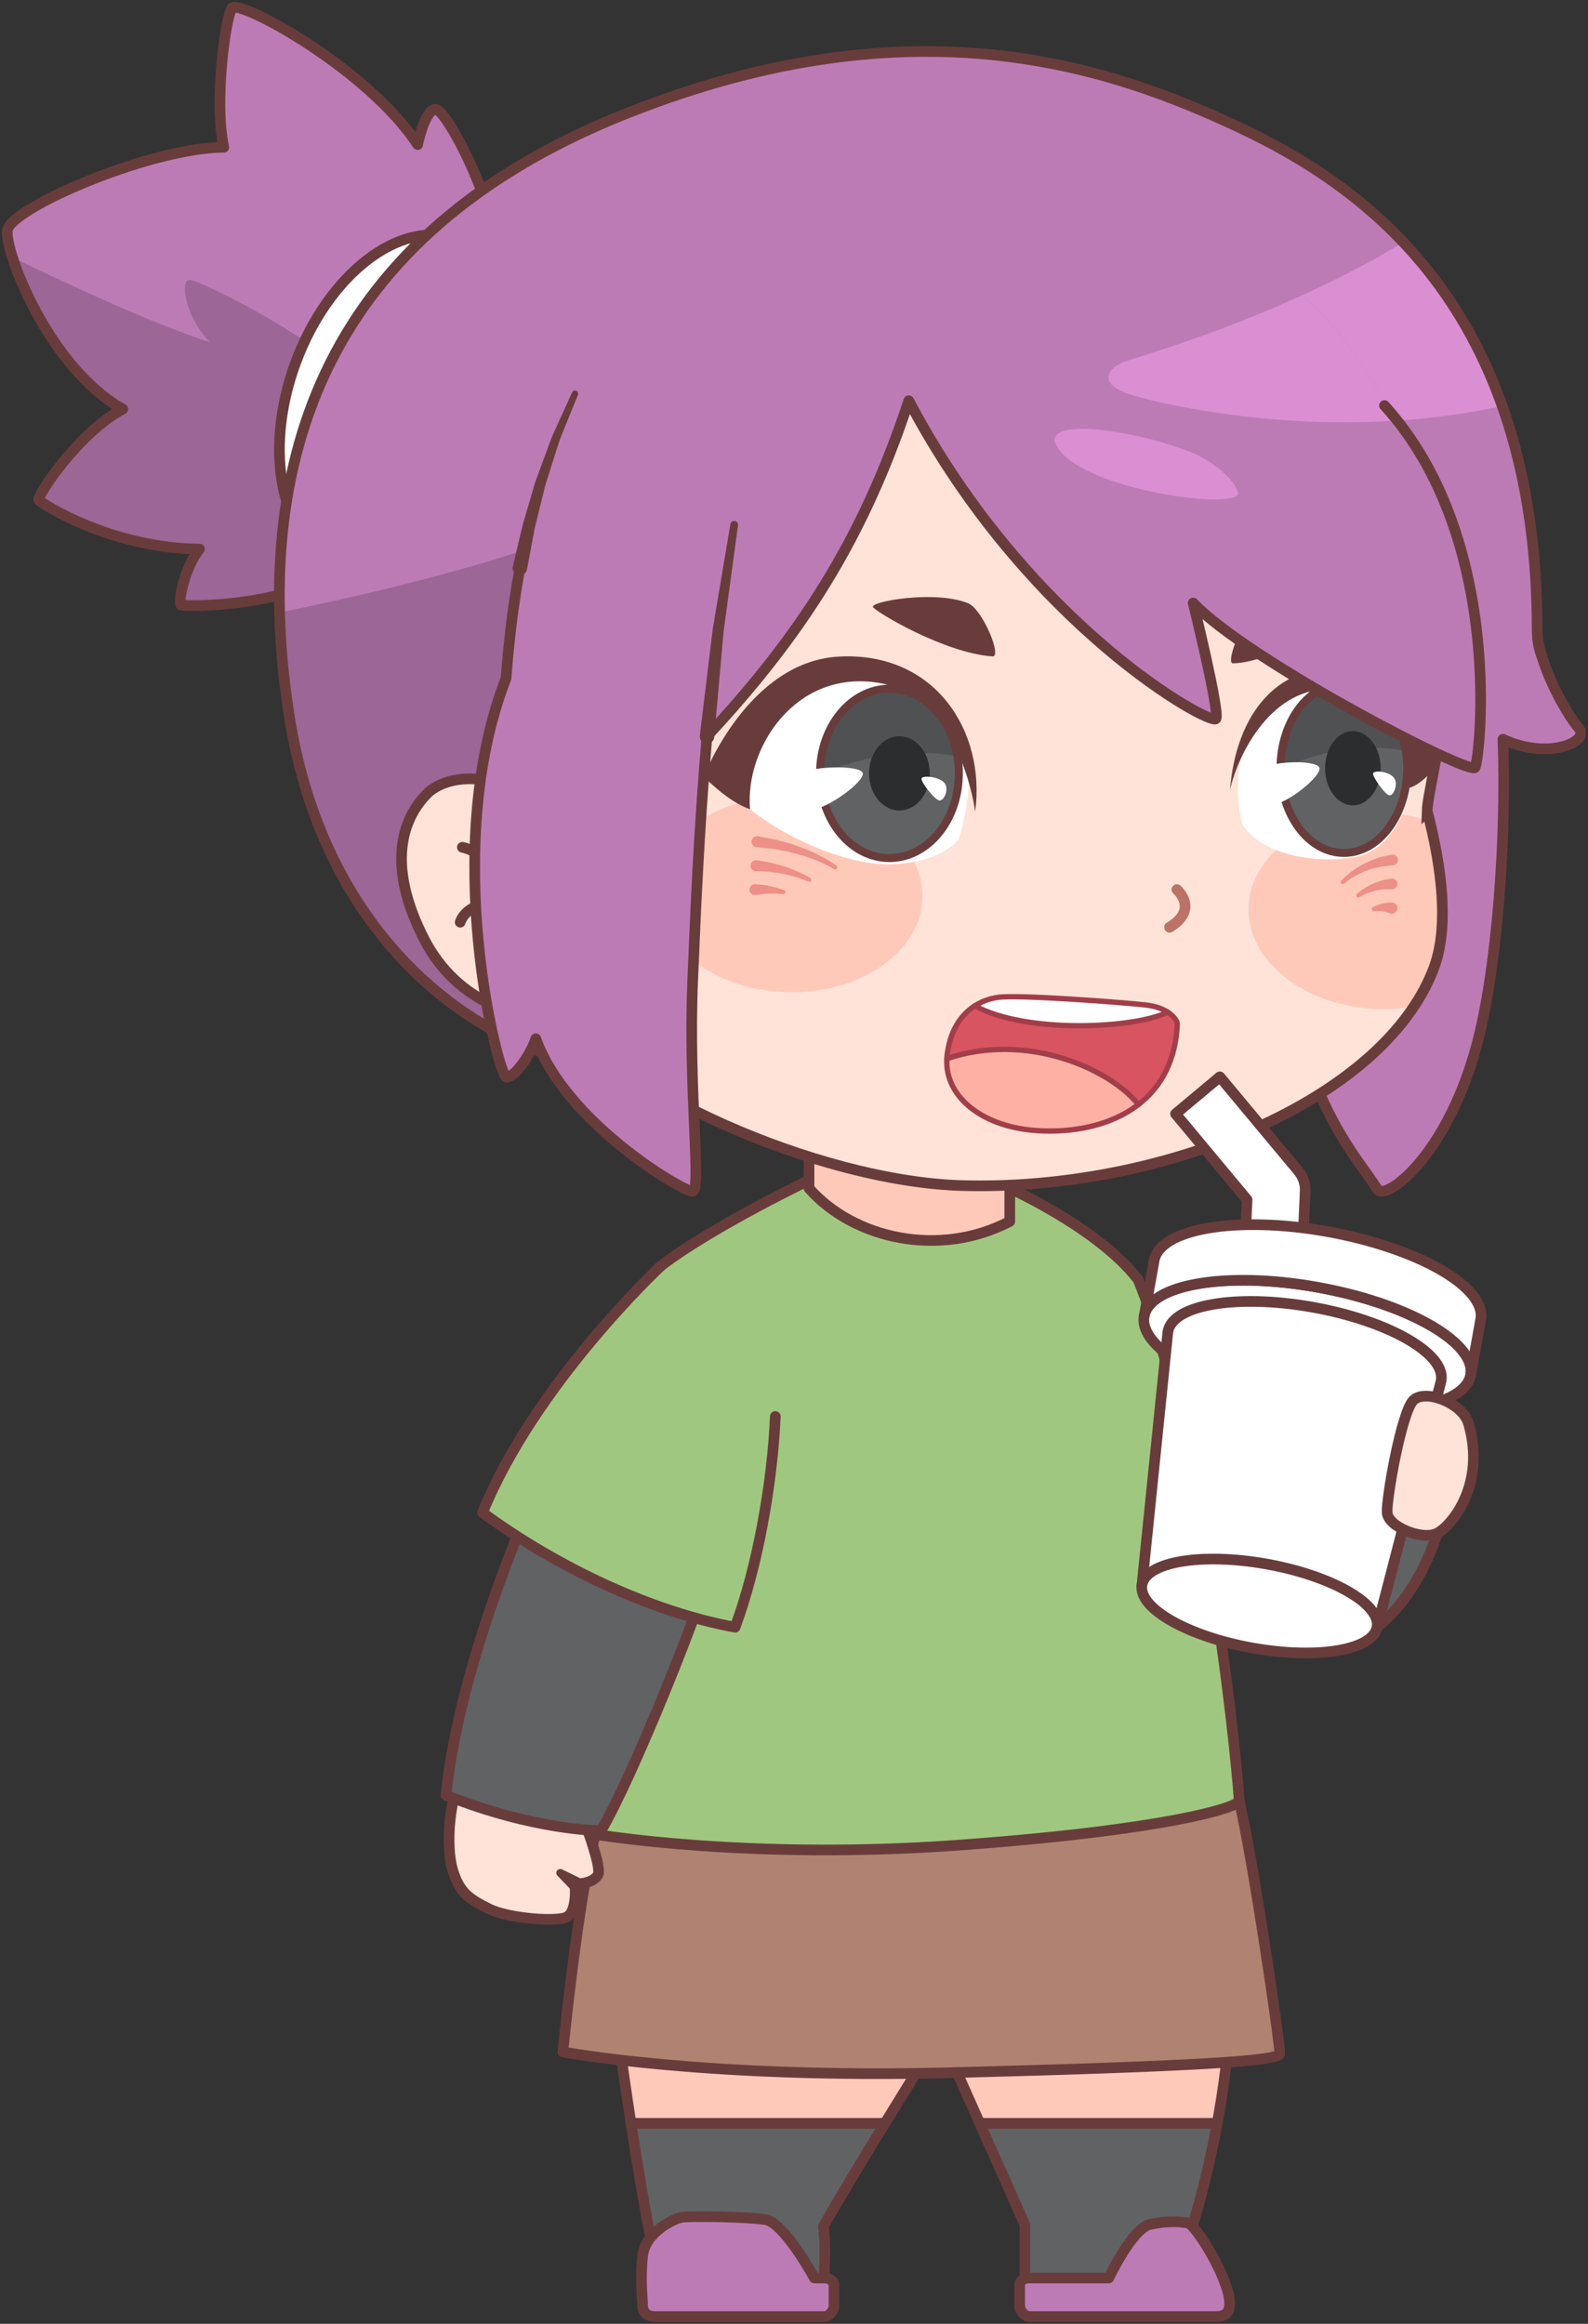 <svg width="298" height="436" viewBox="0 0 298 436" fill="none" xmlns="http://www.w3.org/2000/svg">
<rect x="0" y="0" width="298" height="436" fill="#333333" stroke="none"/>
<g clip-path="url(#clip0_45_749)">
<path d="M183.861 398.382L192.322 417.361V429.331H219.845C219.845 429.331 225.07 416.48 228.414 398.382H183.861Z" fill="#616263"/>
<path d="M124.063 429.331H154.524C154.524 429.331 155.092 421.875 154.524 417.7C157.123 413.036 161.726 405.418 166.044 398.382H118.404C120.042 409.051 122.019 420.519 124.063 429.331Z" fill="#616263"/>
<path d="M231.122 367.434H114.139C114.139 367.434 115.886 381.966 118.404 398.382H166.044C171.46 389.557 176.415 381.668 176.415 381.668L183.861 398.382H228.414C230.134 389.11 231.352 378.455 231.122 367.434Z" fill="#FFC9BA"/>
<path d="M183.861 398.382H228.414" stroke="#693C3C" stroke-width="2" stroke-linecap="round" stroke-linejoin="round"/>
<path d="M118.404 398.382H166.044" stroke="#693C3C" stroke-width="2" stroke-linecap="round" stroke-linejoin="round"/>
<path d="M114.139 367.434C114.139 367.434 118.878 406.977 124.063 429.344H154.524C154.524 429.344 155.092 421.888 154.524 417.713C160.386 407.207 176.415 381.681 176.415 381.681L192.322 417.374V429.344H219.845C219.845 429.344 231.799 399.968 231.122 367.434H114.139Z" stroke="#693C3C" stroke-width="2" stroke-linecap="round" stroke-linejoin="round"/>
<path d="M111.716 344.159C108.508 355.681 105.624 384.989 105.624 384.989C105.624 384.989 132.646 390.059 178.053 388.893C224.082 387.7 239.989 386.697 240.152 385.341C240.314 383.986 235.075 348.401 232.543 337.896C232.543 337.896 157.407 330.277 111.716 344.159Z" fill="#B08271" stroke="#693C3C" stroke-width="2" stroke-linecap="round" stroke-linejoin="round"/>
<path d="M152.831 220.948C152.831 220.948 133.878 229.95 123.955 237.568C119.514 240.984 113.056 270.617 111.703 300.441C110.349 330.264 111.703 344.158 111.703 344.158C111.703 344.158 140.471 349.066 179.894 346.192C219.317 343.318 232.354 339.075 232.516 337.896C232.679 336.716 227.02 273.505 213.604 240.13C205.941 230.126 188.342 222.426 188.342 222.426C188.342 222.426 168.373 219.43 152.804 220.976L152.831 220.948Z" fill="#A0C77F" stroke="#693C3C" stroke-width="2" stroke-linecap="round" stroke-linejoin="round"/>
<path d="M151.816 209.168V222.955C160.169 232.458 176.293 236.063 189.492 229.163V209.168H151.816Z" fill="#FFC9BA" stroke="#693C3C" stroke-width="2" stroke-linecap="round" stroke-linejoin="round"/>
<path d="M94.279 52.367C93.548 38.621 83.787 20.51 81.756 20.51C79.726 20.51 78.372 27.126 78.372 27.126C69.071 12.892 44.703 -0.325 43.511 1.532C42.32 3.389 40.127 19.155 41.995 27.627C27.78 27.79 1.895 39.15 1.381 43.217C0.866 47.283 9.165 68.973 23.042 76.767C15.23 80.712 6.634 93.197 7.311 93.875C7.987 94.553 20.849 102.849 37.433 103.025C34.725 106.252 33.209 113.355 34.048 113.531C34.888 113.707 51.648 114.345 65.863 106.563C80.078 98.782 95.132 68.281 94.293 52.353L94.279 52.367Z" fill="#BD7BB6"/>
<path d="M69.234 72.701C55.533 61.341 37.934 52.882 35.727 52.529C33.52 52.177 34.888 59.822 39.45 64.215C28.647 60.798 11.751 52.868 2.342 48.3C4.901 56.366 12.293 70.721 23.028 76.754C15.217 80.698 6.62 93.183 7.297 93.861C7.974 94.539 20.835 102.835 37.419 103.012C34.712 106.238 33.195 113.341 34.035 113.517C34.874 113.694 51.634 114.331 65.849 106.55C69.748 104.421 73.701 100.572 77.384 95.8C77.045 86.772 75.069 77.513 69.234 72.687V72.701Z" fill="#9C6696"/>
<path d="M94.279 52.367C93.548 38.621 83.787 20.51 81.756 20.51C79.726 20.51 78.372 27.126 78.372 27.126C69.071 12.892 44.703 -0.325 43.511 1.532C42.32 3.389 40.127 19.155 41.995 27.627C27.78 27.79 1.895 39.15 1.381 43.217C0.866 47.283 9.165 68.973 23.042 76.767C15.23 80.712 6.634 93.197 7.311 93.875C7.987 94.553 20.849 102.849 37.433 103.025C34.725 106.252 33.209 113.355 34.048 113.531C34.888 113.707 51.648 114.345 65.863 106.563C80.078 98.782 95.132 68.281 94.293 52.353L94.279 52.367Z" stroke="#693C3C" stroke-width="2" stroke-linecap="round" stroke-linejoin="round"/>
<path d="M93.589 82.19C87.456 98.932 73.945 109.356 63.412 105.493C52.88 101.629 49.306 84.915 55.425 68.187C61.558 51.445 75.069 41.021 85.601 44.884C96.134 48.747 99.708 65.462 93.589 82.19Z" fill="white" stroke="#693C3C" stroke-width="2" stroke-linecap="round" stroke-linejoin="round"/>
<path d="M288.415 115.144C287.237 122.519 293.979 134.041 296.254 136.59C298.528 139.138 290.581 142.69 282.039 138.705C282.716 156.748 280.996 181.894 277.043 196.345C271.344 217.221 259.85 225.476 258.455 223.118C255.044 217.356 241.411 204.207 240.111 168.365C238.812 132.523 240.111 112.054 240.111 112.054L288.415 115.144Z" fill="#BD7BB6" stroke="#693C3C" stroke-width="2" stroke-linecap="round" stroke-linejoin="round"/>
<path d="M267.824 152.165C270.667 163.092 271.953 174.126 269.001 181.812C259.484 206.633 217.976 223.524 180.476 222.439C153.183 221.653 114.194 203.814 105.786 189.783C92.736 180.592 69.775 130.883 85.439 88.398C101.102 45.9 141.297 29.66 193.96 35.015C246.623 40.37 263.397 61.869 270.166 93.482C276.028 120.865 267.973 146.54 267.81 152.179L267.824 152.165Z" fill="#FFE3D8"/>
<path d="M148.675 149.4C162.457 149.793 173.382 158.347 173.098 168.487C172.813 178.64 161.401 186.543 147.619 186.15C133.837 185.757 122.912 177.203 123.196 167.063C123.481 156.91 134.893 149.007 148.675 149.4Z" fill="#FFC9BA"/>
<path d="M234.29 170.249C234.574 160.095 245.987 152.192 259.768 152.585C262.774 152.667 265.63 153.168 268.27 153.954C270.788 164.284 271.79 174.546 269.001 181.798C268.067 184.225 266.822 186.584 265.306 188.848C263.194 189.214 260.987 189.39 258.713 189.322C244.931 188.929 234.006 180.375 234.29 170.235V170.249Z" fill="#FFC9BA"/>
<path d="M267.824 152.165C270.667 163.092 271.953 174.126 269.001 181.812C259.484 206.633 217.976 223.524 180.476 222.439C153.183 221.653 114.194 203.814 105.786 189.783C92.736 180.592 69.775 130.883 85.439 88.398C101.102 45.9 141.297 29.66 193.96 35.015C246.623 40.37 263.397 61.869 270.166 93.482C276.028 120.865 267.973 146.54 267.81 152.179L267.824 152.165Z" stroke="#693C3C" stroke-width="2" stroke-miterlimit="10" stroke-linecap="round"/>
<path d="M115.155 200.696C89.663 197.754 60.772 176.295 54.233 134.041C46.26 82.569 64.157 42.308 118.093 21.08C172.015 -0.163 208.635 12.716 232.3 23.791C255.964 34.866 288.456 56.393 288.456 117.096C288.456 117.096 284.394 133.16 269.137 135.166C269.137 135.166 251.822 87.721 219.141 69.42C186.46 51.12 165.706 59.484 165.706 59.484C165.706 59.484 122.831 74.843 120.353 116.649C117.876 158.442 115.168 200.696 115.168 200.696H115.155Z" fill="#BD7BB6"/>
<path d="M282.188 76.103C277.666 63.049 271.046 53.072 263.6 45.304C254.678 50.781 238.622 59.172 214.213 66.831C215.824 67.631 217.448 68.485 219.127 69.42C223.351 71.779 227.304 74.639 231.014 77.811C244.457 79.574 263.139 80.346 282.188 76.103Z" fill="#DB8FD3"/>
<path d="M108.833 99.474C90.651 106.685 65.105 112.352 52.474 114.927C52.623 121.109 53.218 127.48 54.233 134.041C60.772 176.295 89.663 197.754 115.155 200.696C115.155 200.696 117.862 158.442 120.34 116.649C120.719 110.332 122.019 104.625 123.955 99.474H108.833Z" fill="#9C6696"/>
<path d="M269.123 135.166C269.123 135.166 251.808 87.721 219.127 69.42C186.446 51.12 165.692 59.484 165.692 59.484C165.692 59.484 122.817 74.843 120.34 116.649C117.862 158.442 115.155 200.696 115.155 200.696C89.663 197.754 60.772 176.295 54.233 134.041C46.26 82.569 64.157 42.308 118.093 21.08C172.015 -0.163 208.635 12.716 232.3 23.791C255.964 34.866 288.456 57.599 288.456 118.303C288.456 118.303 288.456 121.109 289.376 123.183" stroke="#693C3C" stroke-width="2" stroke-linecap="round" stroke-linejoin="round"/>
<path d="M80.023 149.034C84.099 144.805 94.712 144.629 101.427 152.274L107.898 189.336C98.151 192.874 85.669 187.94 79.658 176.322C73.079 163.621 74.689 154.565 80.023 149.034Z" fill="#FFE3D8"/>
<path d="M86.766 158.971C86.766 158.971 94.347 160.286 98.07 171.93C93.954 167.823 87.564 169.422 86.359 173.028" stroke="#693C3C" stroke-width="2" stroke-linecap="round" stroke-linejoin="round"/>
<path d="M101.427 152.274C94.712 144.615 84.085 144.805 80.023 149.034C74.703 154.565 73.092 163.607 79.658 176.322C85.669 187.94 98.151 192.874 107.898 189.336" stroke="#693C3C" stroke-width="2" stroke-miterlimit="10" stroke-linecap="round"/>
<path d="M220.928 192.169C220.968 191.41 219.412 189.051 215.052 188.563C210.693 188.075 191.388 186.598 187.367 187.113C183.346 187.628 178.635 190.529 177.741 197.917C176.848 205.305 183.779 211.215 193.987 212.083C205.765 213.072 220.156 208.518 220.928 192.169Z" fill="#D85461"/>
<path d="M177.701 198.635C192.552 193.565 208.216 200.465 213.631 207.243C208.229 211.419 200.688 212.652 193.987 212.083C184.104 211.256 177.322 205.684 177.701 198.622V198.635Z" fill="#FFB0A4"/>
<path d="M177.701 198.635C192.552 193.565 208.216 200.465 213.631 207.243" stroke="#A13E49" stroke-miterlimit="10" stroke-linecap="round"/>
<path d="M215.052 188.577C216.88 188.78 218.207 189.309 219.127 189.905C212.913 192.996 192.525 193.999 182.94 188.712C184.361 187.804 185.905 187.303 187.353 187.113C191.374 186.598 210.666 188.075 215.039 188.563L215.052 188.577Z" fill="white"/>
<path d="M219.127 189.905C212.913 192.996 192.525 193.999 182.94 188.712" stroke="#A13E49" stroke-miterlimit="10" stroke-linecap="round"/>
<path d="M220.928 192.169C220.968 191.41 219.412 189.051 215.052 188.563C210.693 188.075 191.388 186.598 187.367 187.113C183.346 187.628 178.635 190.529 177.741 197.917C176.848 205.305 183.779 211.215 193.987 212.083C205.765 213.072 220.156 208.518 220.928 192.169Z" stroke="#A13E49" stroke-miterlimit="10" stroke-linecap="round"/>
<path d="M220.86 166.901C220.86 166.901 225.084 170.575 219.479 173.977" stroke="#BA7366" stroke-width="2" stroke-miterlimit="10" stroke-linecap="round"/>
<path d="M156.541 163.092C156.541 163.092 156.338 162.956 155.972 162.753C155.62 162.549 155.079 162.292 154.442 161.966C153.779 161.695 153.021 161.329 152.168 161.045C151.329 160.746 150.422 160.435 149.487 160.204C149.027 160.082 148.567 159.96 148.12 159.838C147.66 159.757 147.199 159.662 146.766 159.581C146.333 159.499 145.9 159.418 145.507 159.337C145.101 159.255 144.722 159.242 144.37 159.201C142.948 159.052 142.014 158.944 142.014 158.944H141.933C141.378 158.876 140.972 158.374 141.026 157.818C141.08 157.263 141.581 156.856 142.15 156.91C142.177 156.91 142.204 156.91 142.231 156.91C142.231 156.91 143.206 157.1 144.681 157.371C145.047 157.452 145.453 157.493 145.859 157.615C146.265 157.723 146.712 157.845 147.159 157.967C147.606 158.089 148.066 158.225 148.54 158.347C149 158.51 149.474 158.672 149.934 158.849C150.882 159.16 151.789 159.554 152.628 159.947C153.481 160.299 154.239 160.76 154.889 161.085C155.525 161.465 156.067 161.777 156.419 162.034C156.784 162.278 156.974 162.427 156.974 162.427H156.987C157.15 162.577 157.177 162.807 157.042 162.983C156.92 163.146 156.69 163.173 156.527 163.065L156.541 163.092Z" fill="#ED9087"/>
<path d="M151.721 165.423C151.721 165.423 151.572 165.356 151.315 165.247C151.071 165.139 150.692 165.003 150.246 164.84C149.799 164.691 149.271 164.515 148.689 164.366C148.106 164.23 147.511 164.054 146.888 163.946C146.265 163.824 145.656 163.715 145.06 163.661C144.478 163.593 143.937 163.512 143.463 163.512C142.529 163.471 141.906 163.444 141.906 163.444H141.825C141.27 163.417 140.823 162.943 140.85 162.373C140.877 161.804 141.351 161.37 141.92 161.397C141.96 161.397 142.001 161.397 142.041 161.397C142.041 161.397 142.705 161.506 143.693 161.682C144.194 161.75 144.749 161.912 145.358 162.048C145.967 162.183 146.604 162.373 147.227 162.59C147.863 162.78 148.472 163.037 149.054 163.254C149.636 163.485 150.151 163.729 150.597 163.946C151.044 164.176 151.41 164.352 151.667 164.502L152.06 164.732C152.249 164.84 152.303 165.071 152.195 165.261C152.1 165.423 151.884 165.491 151.708 165.423H151.694H151.721Z" fill="#ED9087"/>
<path d="M146.956 167.755C146.956 167.755 146.617 167.714 146.143 167.687C145.67 167.66 145.033 167.633 144.397 167.66C144.086 167.674 143.761 167.66 143.476 167.701C143.192 167.741 142.921 167.769 142.691 167.809C142.245 167.863 141.933 167.904 141.933 167.904H141.798C141.229 167.999 140.715 167.592 140.647 167.037C140.579 166.467 140.972 165.952 141.541 165.884C141.622 165.884 141.703 165.884 141.784 165.884C141.784 165.884 142.136 165.925 142.664 165.979C142.921 166.006 143.233 166.047 143.558 166.074C143.883 166.101 144.208 166.21 144.546 166.277C145.209 166.413 145.859 166.589 146.347 166.752C146.834 166.887 147.132 167.009 147.132 167.009H147.159C147.348 167.104 147.457 167.321 147.375 167.525C147.308 167.687 147.132 167.782 146.969 167.755H146.956Z" fill="#ED9087"/>
<path d="M251.713 165.234C251.713 165.234 251.808 165.112 252.025 164.908C252.228 164.691 252.539 164.407 252.918 164.081C253.094 163.905 253.324 163.756 253.555 163.58C253.785 163.417 254.015 163.214 254.286 163.051C254.814 162.726 255.369 162.333 255.978 162.061C256.276 161.912 256.574 161.763 256.871 161.614C257.169 161.465 257.481 161.384 257.778 161.262C258.374 161.058 258.929 160.814 259.43 160.733C260.432 160.503 261.095 160.353 261.095 160.353C261.65 160.231 262.192 160.57 262.314 161.126C262.435 161.682 262.097 162.224 261.542 162.346C261.501 162.346 261.461 162.36 261.42 162.36H261.285C261.285 162.36 260.689 162.427 259.782 162.522C259.322 162.536 258.821 162.699 258.252 162.807C257.981 162.875 257.684 162.916 257.399 163.024C257.115 163.119 256.831 163.227 256.533 163.336C255.937 163.512 255.396 163.824 254.868 164.054C254.597 164.176 254.367 164.339 254.137 164.461C253.907 164.596 253.676 164.718 253.487 164.854C253.094 165.112 252.783 165.342 252.58 165.505C252.377 165.667 252.241 165.776 252.241 165.776C252.092 165.925 251.849 165.911 251.7 165.776C251.564 165.64 251.564 165.423 251.673 165.274L251.7 165.247L251.713 165.234Z" fill="#ED9087"/>
<path d="M254.624 167.728L254.854 167.524C255.003 167.389 255.22 167.226 255.49 167.036C256.018 166.657 256.763 166.182 257.575 165.83C257.981 165.654 258.388 165.464 258.794 165.355C259.2 165.233 259.565 165.084 259.904 165.044C260.581 164.922 261.028 164.827 261.028 164.827C261.583 164.718 262.124 165.084 262.219 165.64C262.327 166.196 261.962 166.738 261.407 166.833C261.339 166.833 261.285 166.847 261.217 166.847H261.095C261.095 166.847 260.716 166.847 260.148 166.847C259.863 166.819 259.525 166.901 259.159 166.928C258.794 166.955 258.415 167.05 258.036 167.145C257.264 167.321 256.519 167.619 255.978 167.863C255.707 167.999 255.477 168.107 255.342 168.189C255.193 168.27 255.098 168.324 255.098 168.324C254.922 168.446 254.678 168.405 254.57 168.229C254.462 168.067 254.489 167.85 254.638 167.728H254.624Z" fill="#ED9087"/>
<path d="M257.629 170.195C257.629 170.195 257.792 170.1 258.103 169.978C258.401 169.842 258.821 169.693 259.254 169.585C259.471 169.531 259.687 169.449 259.904 169.422C260.12 169.395 260.337 169.382 260.513 169.368C260.879 169.341 261.122 169.327 261.122 169.327C261.704 169.287 262.205 169.72 262.246 170.29C262.287 170.873 261.853 171.374 261.285 171.415C261.149 171.415 261.028 171.415 260.906 171.374L260.743 171.32C260.743 171.32 260.581 171.266 260.351 171.198C260.229 171.157 260.08 171.117 259.931 171.063C259.768 171.008 259.579 171.008 259.403 170.981C259.024 170.927 258.645 170.913 258.361 170.913C258.076 170.913 257.86 170.94 257.86 170.94C257.657 170.968 257.453 170.832 257.426 170.615C257.399 170.452 257.481 170.303 257.602 170.222L257.657 170.195H257.629Z" fill="#ED9087"/>
<path d="M186.257 123.156C188.111 123.278 184.361 114.29 181.694 113.192C175.508 110.644 163.08 112.88 163.838 113.924C164.596 114.968 177.362 122.559 186.257 123.156Z" fill="#693C3C"/>
<path d="M231.366 124.457C229.89 124.484 233.315 115.714 235.481 114.751C240.504 112.528 250.184 115.402 249.534 116.392C248.884 117.395 238.419 124.322 231.366 124.457Z" fill="#693C3C"/>
<path d="M249.967 127.331C243.306 126.721 238.392 132.184 235.806 135.627C233.207 139.07 231.122 145.509 233.044 154.497C236.659 160.556 247.205 162.088 254.137 160.827C261.068 159.567 264.209 152.003 264.764 146.472C265.319 140.941 263.058 128.51 249.967 127.331Z" fill="white"/>
<path d="M230.811 148.316C231.907 142.771 237.877 129.256 249.304 129.337C260.73 129.419 265.427 139.382 264.493 147.8C266.605 147.285 269.137 144.235 269.137 144.235C269.137 144.235 266.862 128.415 254.001 125.935C239.962 123.223 231.839 134.15 230.824 148.302L230.811 148.316Z" fill="#693C3C"/>
<path d="M252.187 160.028C258.752 160.028 264.074 152.915 264.074 144.141C264.074 135.366 258.752 128.253 252.187 128.253C245.622 128.253 240.301 135.366 240.301 144.141C240.301 152.915 245.622 160.028 252.187 160.028Z" fill="#616263"/>
<path d="M263.816 140.901C262.693 133.675 257.914 128.253 252.187 128.253C245.621 128.253 240.301 135.37 240.301 144.141C240.301 144.195 240.301 144.235 240.301 144.276C244.43 142.324 253.514 138.935 263.816 140.901Z" fill="#505152"/>
<path d="M252.187 160.028C258.752 160.028 264.074 152.915 264.074 144.141C264.074 135.366 258.752 128.253 252.187 128.253C245.622 128.253 240.301 135.366 240.301 144.141C240.301 152.915 245.622 160.028 252.187 160.028Z" stroke="#693C3C" stroke-width="1.5" stroke-miterlimit="10"/>
<path d="M253.879 151.108C256.758 151.108 259.092 147.988 259.092 144.14C259.092 140.292 256.758 137.172 253.879 137.172C251.001 137.172 248.667 140.292 248.667 144.14C248.667 147.988 251.001 151.108 253.879 151.108Z" fill="#2C2D2E"/>
<path d="M236.821 144.14C239.732 142.636 247.395 142.636 247.611 144.14C247.828 145.645 242.115 150.471 238.649 151.108C235.183 151.745 234.168 145.523 236.835 144.14H236.821Z" fill="white"/>
<path d="M261.732 146.146C260.933 144.723 257.846 144.452 257.67 145.089C257.508 145.726 260.039 149.278 260.797 149.237C261.556 149.196 262.314 147.204 261.732 146.146Z" fill="white"/>
<path d="M140.769 151.84C146.035 156.219 158.179 162.536 167.574 162.143C176.97 161.763 179.934 157.398 179.934 157.398C179.934 157.398 183.833 145.266 180.49 138.135C177.146 130.991 167.994 122.41 153.684 127.236C139.361 132.062 138.67 145.211 140.769 151.84Z" fill="white"/>
<path d="M179.934 145.103C179.934 153.874 174.113 160.99 166.911 160.99C159.709 160.99 153.887 153.874 153.887 145.103C153.887 136.332 159.722 129.215 166.911 129.215C174.1 129.215 179.934 136.332 179.934 145.103Z" fill="#616263"/>
<path d="M179.664 141.863C178.445 134.638 173.193 129.215 166.924 129.215C159.736 129.215 153.901 136.332 153.901 145.103C153.901 145.157 153.901 145.198 153.901 145.238C158.422 143.286 168.373 139.897 179.664 141.863Z" fill="#505152"/>
<path d="M179.934 145.103C179.934 153.874 174.113 160.99 166.911 160.99C159.709 160.99 153.887 153.874 153.887 145.103C153.887 136.332 159.722 129.215 166.911 129.215C174.1 129.215 179.934 136.332 179.934 145.103Z" stroke="#693C3C" stroke-width="1.5" stroke-miterlimit="10"/>
<path d="M174.479 145.103C174.479 148.953 171.92 152.071 168.779 152.071C165.638 152.071 163.08 148.953 163.08 145.103C163.08 141.253 165.638 138.135 168.779 138.135C171.92 138.135 174.479 141.253 174.479 145.103Z" fill="#2C2D2E"/>
<path d="M150.097 145.103C153.278 143.598 161.685 143.598 161.915 145.103C162.145 146.608 155.891 151.434 152.087 152.071C148.282 152.708 147.172 146.486 150.097 145.103Z" fill="white"/>
<path d="M177.389 147.109C176.523 145.686 173.125 145.415 172.935 146.052C172.746 146.689 175.535 150.241 176.36 150.2C177.2 150.159 178.026 148.167 177.376 147.109H177.389Z" fill="white"/>
<path d="M183.008 152.342C183.008 152.342 180.354 130.598 164.785 128.104C149.217 125.609 139.74 140.413 140.755 151.827C136.694 150.525 132.064 145.713 132.064 145.713C132.064 145.713 140.322 124.051 157.529 123.183C175.494 122.275 185.025 137.213 182.994 152.328L183.008 152.342Z" fill="#693C3C"/>
<path d="M132.673 138.135C131.13 155.961 130.466 172.554 129.979 184.198C129.14 204.37 131.685 223.348 129.979 223.511C128.3 223.673 106.125 210.632 100.547 194.88C99.518 198.093 96.31 202.472 94.956 202.065C93.602 201.658 82.433 159.499 94.956 127.277C95.809 116.581 97.84 94.892 107.898 73.88C113.408 61.354 132.754 39.922 164.853 37.631C188.193 33.212 240.883 35.083 259.809 76.09C282.512 101.06 277.72 142.405 276.813 143.991C275.919 145.591 234.317 124.064 223.906 113.138C223.906 113.138 228.875 133.255 228.198 134.828C227.521 136.414 192.877 117.544 170.539 75.181C161.915 101.344 150.164 119.347 132.673 138.135Z" fill="#BD7BB6"/>
<path d="M259.809 76.089C255.91 67.63 250.549 60.853 244.322 55.43C235.657 59.375 224.854 63.604 211.722 67.617C207.836 68.81 205.806 71.846 211.722 73.88C215.837 75.29 236.997 80.549 262.192 78.909C261.434 77.947 260.648 77.011 259.809 76.089Z" fill="#DB8FD3"/>
<path d="M223.906 85.01C212.967 80.523 192.511 77.554 199.294 85.01C206.077 92.465 233.667 95.854 232.286 92.235C230.905 88.615 225.49 85.66 223.906 85.01Z" fill="#DB8FD3"/>
<path d="M96.242 106.292C96.242 106.292 96.73 104.205 97.474 101.06C97.664 100.273 97.867 99.419 98.07 98.525C98.327 97.63 98.611 96.681 98.896 95.705C99.18 94.729 99.478 93.712 99.776 92.696C100.087 91.679 100.344 90.621 100.75 89.605C101.495 87.572 102.24 85.538 102.943 83.64C103.282 82.678 103.634 81.769 104.04 80.929C104.419 80.089 104.785 79.289 105.123 78.543C106.463 75.588 107.357 73.622 107.357 73.622C107.492 73.324 107.844 73.189 108.142 73.324C108.426 73.46 108.562 73.785 108.44 74.083V74.124C108.44 74.124 107.628 76.103 106.423 79.085C106.125 79.831 105.8 80.631 105.462 81.485C105.096 82.325 104.785 83.247 104.5 84.196C103.891 86.107 103.255 88.141 102.605 90.174C102.253 91.177 102.05 92.235 101.793 93.238C101.536 94.254 101.292 95.258 101.062 96.22C100.818 97.183 100.588 98.118 100.371 98.999C100.195 99.907 100.033 100.761 99.884 101.548L98.896 106.834C98.76 107.566 98.043 108.054 97.312 107.919C96.581 107.783 96.093 107.065 96.229 106.333C96.229 106.319 96.229 106.292 96.229 106.279L96.242 106.292Z" fill="#693C3C"/>
<path d="M259.809 76.089C282.512 101.059 277.72 142.405 276.813 143.991C275.919 145.591 234.317 124.064 223.906 113.138C223.906 113.138 228.875 133.255 228.198 134.827C227.521 136.413 192.877 117.543 170.539 75.181C161.915 101.344 150.164 119.346 132.673 138.135C131.13 155.961 130.466 172.554 129.979 184.198C129.14 204.369 131.685 223.348 129.979 223.51C128.3 223.673 106.125 210.632 100.547 194.88C99.518 198.093 96.31 202.472 94.956 202.065C93.602 201.658 82.433 159.499 94.956 127.277C95.349 122.342 95.999 115.049 97.569 106.577" stroke="#693C3C" stroke-width="2" stroke-linecap="round" stroke-linejoin="round"/>
<path d="M138.494 98.565L135.8 118.398C134.92 128.321 134.027 138.257 134.027 138.257V138.311C133.959 139.057 133.296 139.613 132.551 139.545C131.807 139.477 131.252 138.813 131.319 138.067V138.027C131.319 138.027 132.538 128.063 133.743 118.086C135.408 108.217 137.059 98.349 137.059 98.349C137.127 97.955 137.493 97.684 137.899 97.752C138.291 97.82 138.549 98.186 138.494 98.565Z" fill="#693C3C"/>
<path d="M154.645 427.405H152.831C152.831 427.405 147.186 417.021 143.639 416.452C140.092 415.883 129.37 415.774 127.962 416.005C126.554 416.235 121.017 418.77 120.57 423.406C120.123 428.042 120.57 431.201 120.57 432.163C120.57 433.126 120.678 434.644 123.102 434.644H154.645C155.539 434.644 156.5 433.627 156.5 432.557V428.72C156.5 428.72 156.459 427.419 154.645 427.419V427.405Z" fill="#BD7BB6" stroke="#693C3C" stroke-width="2" stroke-linecap="round" stroke-linejoin="round"/>
<path d="M193.188 427.406H208.067C208.067 427.406 212.466 418.093 215.797 417.361C219.317 416.588 221.496 416.859 222.904 417.076C224.312 417.293 230.743 427.528 230.743 432.15C230.743 433.113 230.635 434.631 228.211 434.631H193.202C192.308 434.631 191.347 433.614 191.347 432.543V428.707C191.347 428.707 191.388 427.406 193.202 427.406H193.188Z" fill="#BD7BB6" stroke="#693C3C" stroke-width="2" stroke-linecap="round" stroke-linejoin="round"/>
<path d="M87.239 331.579C84.193 337.191 83.638 346.341 84.911 350.72C86.183 355.098 88.038 356.291 91.748 358.135C95.443 359.992 104.907 360.697 106.531 359.585C108.169 358.474 108.034 354.285 107.844 353.363C108.941 353.634 111.635 353.078 112.244 351.682C112.853 350.286 110.241 343.332 109.564 341.339C108.887 339.346 105.895 335.781 101.373 333.815C96.865 331.836 88.404 329.41 87.226 331.565L87.239 331.579Z" fill="#FFE3D8" stroke="#693C3C" stroke-width="2" stroke-linecap="round" stroke-linejoin="round"/>
<path d="M107.046 354.461L104.609 351.926C104.324 351.628 104.324 351.153 104.622 350.869C104.852 350.652 105.191 350.598 105.462 350.733H105.475L108.657 352.292C109.347 352.631 109.631 353.444 109.293 354.136C108.954 354.827 108.142 355.112 107.452 354.773C107.303 354.705 107.167 354.61 107.059 354.488L107.032 354.461H107.046Z" fill="#693C3C"/>
<path d="M101.048 278.751C101.048 278.751 86.495 310.16 83.679 336.811C100.263 343.481 112.786 343.481 112.786 343.481C118.201 334.439 131.956 301.118 135.462 287.562L101.048 278.751Z" fill="#616263" stroke="#693C3C" stroke-width="2" stroke-linecap="round" stroke-linejoin="round"/>
<path d="M123.955 237.582C123.955 237.582 100.371 259.61 90.556 283.807C104.771 294.232 122.479 302.474 137.939 305.307C142.109 294.123 144.939 278.426 145.494 265.764L123.955 237.582Z" fill="#A0C77F"/>
<path d="M123.955 237.582C123.955 237.582 100.371 259.61 90.556 283.807C104.771 294.232 122.479 302.474 137.939 305.307C142.109 294.123 144.939 278.426 145.494 265.764" stroke="#693C3C" stroke-width="2" stroke-linecap="round" stroke-linejoin="round"/>
<path d="M270.477 285.082C270.477 285.082 264.994 308.778 247.151 309.374C236.348 309.727 229.89 308.059 229.89 308.059V269.384H270.477V285.082Z" fill="#616263" stroke="#693C3C" stroke-width="2" stroke-linecap="round" stroke-linejoin="round"/>
<path d="M243.685 219.756L228.915 202.038L220.603 208.979L234.019 225.083L231.867 273.207L242.683 273.695L244.931 223.47C244.985 222.114 244.538 220.8 243.685 219.756Z" fill="white" stroke="#693C3C" stroke-width="2" stroke-linecap="round" stroke-linejoin="round"/>
<path d="M275.879 258.39C274.132 264.3 259.037 266.415 242.169 263.134C225.301 259.84 213.049 252.384 214.809 246.488C216.555 240.577 231.65 238.463 248.518 241.743C265.387 245.037 277.639 252.479 275.879 258.39Z" fill="white" stroke="#693C3C" stroke-width="2" stroke-linecap="round" stroke-linejoin="round"/>
<path d="M214.714 246.922C214.741 246.759 214.781 246.556 214.809 246.407C215.093 244.848 215.377 243.275 215.648 241.716C215.702 241.404 215.783 240.984 215.837 240.672C216.095 239.276 216.338 237.893 216.582 236.497C216.609 236.348 216.636 236.212 216.69 236.063C218.437 230.153 233.532 228.038 250.4 231.319C266.862 234.531 278.925 241.703 277.869 247.532L275.987 257.97C277.043 252.141 264.981 244.956 248.518 241.757C231.65 238.463 216.569 240.591 214.809 246.501C214.768 246.651 214.727 246.786 214.7 246.935L214.714 246.922Z" fill="white" stroke="#693C3C" stroke-width="2" stroke-linecap="round" stroke-linejoin="round"/>
<path d="M247.449 245.471C233.342 242.719 220.725 244.495 219.263 249.443C219.208 249.646 219.168 249.85 219.141 250.053C217.516 265.9 215.905 281.733 214.281 297.567C214.294 297.39 214.335 297.214 214.389 297.038L258.347 305.605L270.355 259.393C271.817 254.459 261.569 248.223 247.462 245.471H247.449Z" fill="white" stroke="#693C3C" stroke-width="2" stroke-linecap="round" stroke-linejoin="round"/>
<path d="M258.333 305.605C257.074 309.862 246.203 311.38 234.073 309.021C221.93 306.649 213.116 301.281 214.375 297.038C215.634 292.781 226.492 291.263 238.636 293.622C250.779 295.994 259.593 301.349 258.333 305.605Z" fill="white" stroke="#693C3C" stroke-width="2" stroke-linecap="round" stroke-linejoin="round"/>
<path d="M275.527 266.971C274.417 263.243 267.404 260.532 265.211 262.742C263.018 264.951 260.134 281.151 260.31 283.808C260.472 286.465 266.903 289.095 269.705 287.658C272.508 286.221 278.925 278.331 275.54 266.985L275.527 266.971Z" fill="#FFE3D8" stroke="#693C3C" stroke-width="2" stroke-linecap="round" stroke-linejoin="round"/>
</g>
<defs>
<clipPath id="clip0_45_749">
<rect width="298" height="436" fill="white"/>
</clipPath>
</defs>
</svg>
